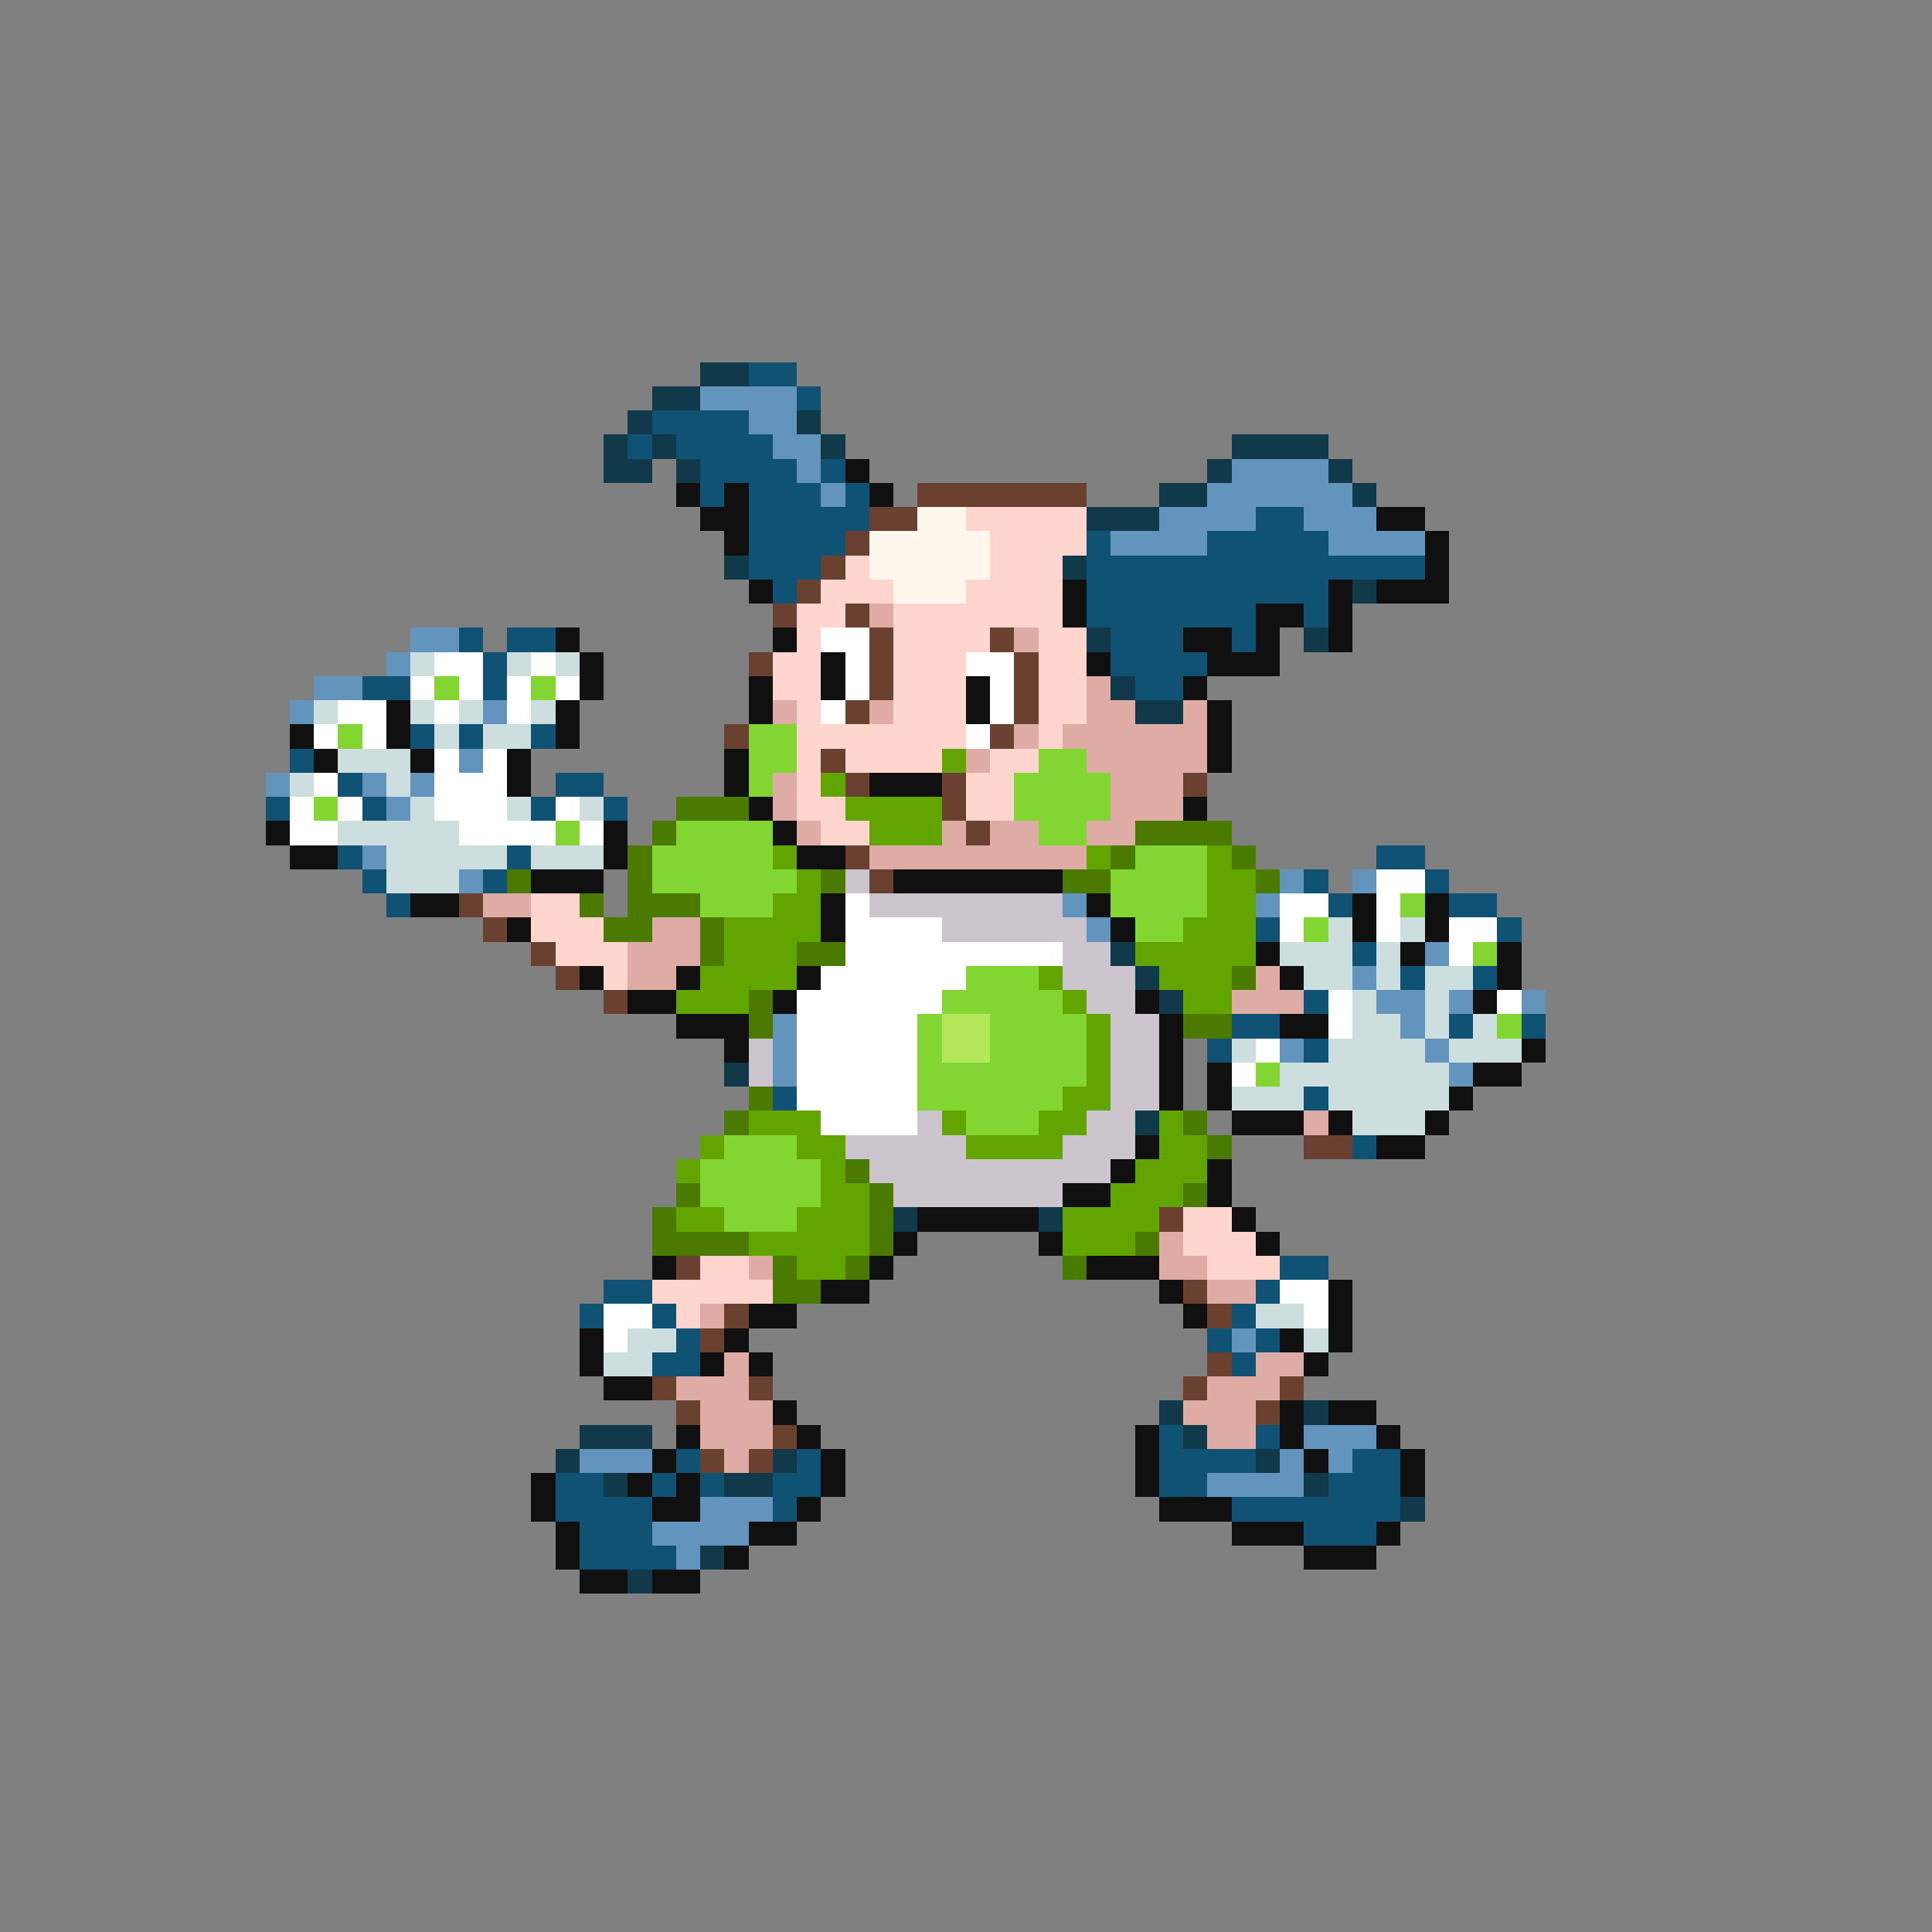 <svg xmlns="http://www.w3.org/2000/svg" viewBox="0 -0.5 80 80" shape-rendering="crispEdges">
<rect x="0" y="-0.5" width="80" height="80" fill="#808080" stroke="none"/>
<path stroke="#10394a" d="M29 15h2M27 16h2M26 17h1M33 17h1M25 18h1M27 18h1M34 18h1M51 18h4M25 19h2M28 19h1M50 19h1M55 19h1M48 20h2M56 20h1M45 21h3M30 23h1M44 23h1M56 24h1M45 26h1M54 26h1M46 28h1M47 29h2M46 39h1M47 40h1M48 41h1M30 44h1M47 46h1M37 50h1M43 50h1M48 58h1M54 58h1M24 59h3M49 59h1M23 60h1M32 60h1M52 60h1M25 61h1M30 61h2M54 61h1M58 62h1M29 64h1M26 65h1" />
<path stroke="#105273" d="M31 15h2M33 16h1M27 17h4M26 18h1M28 18h4M29 19h4M34 19h1M29 20h1M31 20h3M35 20h1M31 21h5M52 21h2M31 22h4M45 22h1M50 22h5M31 23h3M45 23h14M32 24h1M45 24h10M45 25h7M54 25h1M19 26h1M21 26h2M46 26h3M51 26h1M20 27h1M46 27h4M15 28h2M20 28h1M47 28h2M17 30h1M19 30h1M22 30h1M12 31h1M14 32h1M23 32h2M11 33h1M15 33h1M22 33h1M25 33h1M14 35h1M21 35h1M57 35h2M15 36h1M20 36h1M54 36h1M59 36h1M16 37h1M55 37h1M60 37h2M52 38h1M62 38h1M56 39h1M58 40h1M61 40h1M54 41h1M51 42h2M60 42h1M63 42h1M50 43h1M54 43h1M32 45h1M54 45h1M56 47h1M53 52h2M25 53h2M52 53h1M24 54h1M27 54h1M51 54h1M28 55h1M50 55h1M52 55h1M27 56h2M51 56h1M48 59h1M52 59h1M28 60h1M33 60h1M48 60h4M56 60h2M23 61h2M27 61h1M29 61h1M32 61h2M48 61h2M55 61h3M23 62h4M32 62h1M51 62h7M24 63h3M54 63h3M24 64h4" />
<path stroke="#6294bd" d="M29 16h4M31 17h2M32 18h2M33 19h1M51 19h4M34 20h1M50 20h6M48 21h4M54 21h3M46 22h4M55 22h4M17 26h2M16 27h1M13 28h2M12 29h1M20 29h1M19 31h1M11 32h1M15 32h1M17 32h1M16 33h1M15 35h1M19 36h1M53 36h1M56 36h1M44 37h1M52 37h1M45 38h1M59 39h1M56 40h1M57 41h2M60 41h1M63 41h1M32 42h1M58 42h1M32 43h1M53 43h1M59 43h1M32 44h1M60 44h1M51 55h1M54 59h3M24 60h3M53 60h1M55 60h1M50 61h4M29 62h3M27 63h4M28 64h1" />
<path stroke="#101010" d="M35 19h1M28 20h1M30 20h1M36 20h1M29 21h2M57 21h2M30 22h1M59 22h1M59 23h1M31 24h1M44 24h1M55 24h1M57 24h3M44 25h1M52 25h2M55 25h1M23 26h1M32 26h1M49 26h2M52 26h1M55 26h1M24 27h1M34 27h1M45 27h1M50 27h3M24 28h1M31 28h1M34 28h1M40 28h1M49 28h1M16 29h1M23 29h1M31 29h1M40 29h1M50 29h1M12 30h1M16 30h1M23 30h1M50 30h1M13 31h1M17 31h1M21 31h1M30 31h1M50 31h1M21 32h1M30 32h1M36 32h3M31 33h1M49 33h1M11 34h1M25 34h1M32 34h1M12 35h2M25 35h1M33 35h2M22 36h3M37 36h7M17 37h2M34 37h1M45 37h1M56 37h1M59 37h1M21 38h1M34 38h1M46 38h1M56 38h1M59 38h1M52 39h1M58 39h1M62 39h1M24 40h1M28 40h1M33 40h1M53 40h1M62 40h1M26 41h2M32 41h1M47 41h1M61 41h1M28 42h3M48 42h1M53 42h2M30 43h1M48 43h1M63 43h1M48 44h1M50 44h1M61 44h2M48 45h1M50 45h1M60 45h1M51 46h3M55 46h1M59 46h1M47 47h1M57 47h2M46 48h1M50 48h1M44 49h2M50 49h1M38 50h5M51 50h1M37 51h1M43 51h1M52 51h1M27 52h1M36 52h1M45 52h3M34 53h2M48 53h1M55 53h1M31 54h2M49 54h1M55 54h1M24 55h1M30 55h1M53 55h1M55 55h1M24 56h1M29 56h1M31 56h1M54 56h1M25 57h2M32 58h1M53 58h1M55 58h2M28 59h1M33 59h1M47 59h1M53 59h1M57 59h1M27 60h1M34 60h1M47 60h1M54 60h1M58 60h1M22 61h1M26 61h1M28 61h1M34 61h1M47 61h1M58 61h1M22 62h1M27 62h2M33 62h1M48 62h3M23 63h1M31 63h2M51 63h3M57 63h1M23 64h1M30 64h1M54 64h3M24 65h2M27 65h2" />
<path stroke="#6a4131" d="M38 20h7M36 21h2M35 22h1M34 23h1M33 24h1M32 25h1M35 25h1M36 26h1M41 26h1M31 27h1M36 27h1M42 27h1M36 28h1M42 28h1M35 29h1M42 29h1M30 30h1M41 30h1M34 31h1M35 32h1M39 32h1M49 32h1M39 33h1M40 34h1M35 35h1M36 36h1M19 37h1M20 38h1M22 39h1M23 40h1M25 41h1M54 47h2M48 50h1M28 52h1M49 53h1M30 54h1M50 54h1M29 55h1M50 56h1M27 57h1M31 57h1M49 57h1M53 57h1M28 58h1M52 58h1M32 59h1M29 60h1M31 60h1" />
<path stroke="#fff6ee" d="M38 21h2M36 22h5M36 23h5M37 24h3" />
<path stroke="#ffd5cd" d="M40 21h5M41 22h4M35 23h1M41 23h3M34 24h3M40 24h4M33 25h2M37 25h7M33 26h1M37 26h4M43 26h2M32 27h2M37 27h3M43 27h2M32 28h2M37 28h3M43 28h2M33 29h1M37 29h3M43 29h2M33 30h7M43 30h1M33 31h1M35 31h4M41 31h2M33 32h1M40 32h2M33 33h2M40 33h2M34 34h2M22 37h2M22 38h3M23 39h3M25 40h1M49 50h2M49 51h3M29 52h2M50 52h3M27 53h5M28 54h1" />
<path stroke="#deaca4" d="M36 25h1M42 26h1M45 28h1M32 29h1M36 29h1M45 29h2M49 29h1M42 30h1M44 30h6M40 31h1M45 31h5M32 32h1M46 32h3M32 33h1M46 33h3M33 34h1M39 34h1M41 34h2M45 34h2M36 35h9M20 37h2M27 38h2M26 39h3M26 40h2M52 40h1M51 41h3M54 46h1M48 51h1M31 52h1M48 52h2M50 53h2M29 54h1M30 56h1M52 56h2M28 57h3M50 57h3M29 58h3M49 58h3M29 59h3M50 59h2M30 60h1" />
<path stroke="#ffffff" d="M34 26h2M18 27h2M22 27h1M35 27h1M40 27h2M17 28h1M19 28h1M21 28h1M23 28h1M35 28h1M41 28h1M14 29h2M18 29h1M21 29h1M34 29h1M41 29h1M13 30h1M15 30h1M40 30h1M18 31h1M20 31h1M13 32h1M18 32h3M12 33h1M14 33h1M18 33h3M23 33h1M12 34h2M19 34h4M24 34h1M57 36h2M35 37h1M53 37h2M57 37h1M35 38h4M53 38h1M57 38h1M60 38h2M35 39h9M60 39h1M34 40h6M33 41h6M55 41h1M62 41h1M33 42h5M55 42h1M33 43h5M52 43h1M33 44h5M51 44h1M33 45h5M34 46h4M53 53h2M25 54h2M54 54h1M25 55h1" />
<path stroke="#cddede" d="M17 27h1M21 27h1M23 27h1M13 29h1M17 29h1M19 29h1M22 29h1M18 30h1M20 30h2M14 31h3M12 32h1M16 32h1M17 33h1M21 33h1M24 33h1M14 34h5M16 35h5M22 35h3M16 36h3M55 38h1M58 38h1M53 39h3M57 39h1M54 40h2M57 40h1M59 40h2M56 41h1M59 41h1M56 42h2M59 42h1M61 42h1M51 43h1M55 43h4M60 43h3M53 44h7M51 45h3M55 45h5M56 46h3M52 54h2M26 55h2M54 55h1M25 56h2" />
<path stroke="#83d531" d="M18 28h1M22 28h1M14 30h1M31 30h2M31 31h2M43 31h2M31 32h1M42 32h4M13 33h1M42 33h4M23 34h1M28 34h4M43 34h2M27 35h5M47 35h3M27 36h6M46 36h4M29 37h3M46 37h4M58 37h1M47 38h2M54 38h1M61 39h1M40 40h3M39 41h5M38 42h1M41 42h4M62 42h1M38 43h1M41 43h4M38 44h7M52 44h1M38 45h6M40 46h3M30 47h3M29 48h5M29 49h5M30 50h3" />
<path stroke="#62a400" d="M39 31h1M34 32h1M35 33h4M36 34h3M32 35h1M45 35h1M50 35h1M33 36h1M50 36h2M32 37h2M50 37h2M30 38h4M49 38h3M30 39h3M47 39h5M29 40h4M43 40h1M48 40h3M28 41h3M44 41h1M49 41h2M45 42h1M45 43h1M45 44h1M44 45h2M31 46h3M39 46h1M43 46h2M48 46h1M29 47h1M33 47h2M40 47h4M48 47h2M28 48h1M34 48h1M47 48h3M34 49h2M46 49h3M28 50h2M33 50h3M44 50h4M31 51h5M44 51h3M33 52h2" />
<path stroke="#4a7b00" d="M28 33h3M27 34h1M47 34h4M26 35h1M46 35h1M51 35h1M21 36h1M26 36h1M34 36h1M44 36h2M52 36h1M24 37h1M26 37h3M25 38h2M29 38h1M29 39h1M33 39h2M51 40h1M31 41h1M31 42h1M49 42h2M31 45h1M30 46h1M49 46h1M50 47h1M35 48h1M28 49h1M36 49h1M49 49h1M27 50h1M36 50h1M27 51h4M36 51h1M47 51h1M32 52h1M35 52h1M44 52h1M32 53h2" />
<path stroke="#cdc5cd" d="M35 36h1M36 37h8M39 38h6M44 39h2M44 40h3M45 41h2M46 42h2M31 43h1M46 43h2M31 44h1M46 44h2M46 45h2M38 46h1M45 46h2M35 47h5M44 47h3M36 48h10M37 49h7" />
<path stroke="#b4e65a" d="M39 42h2M39 43h2" />
</svg>